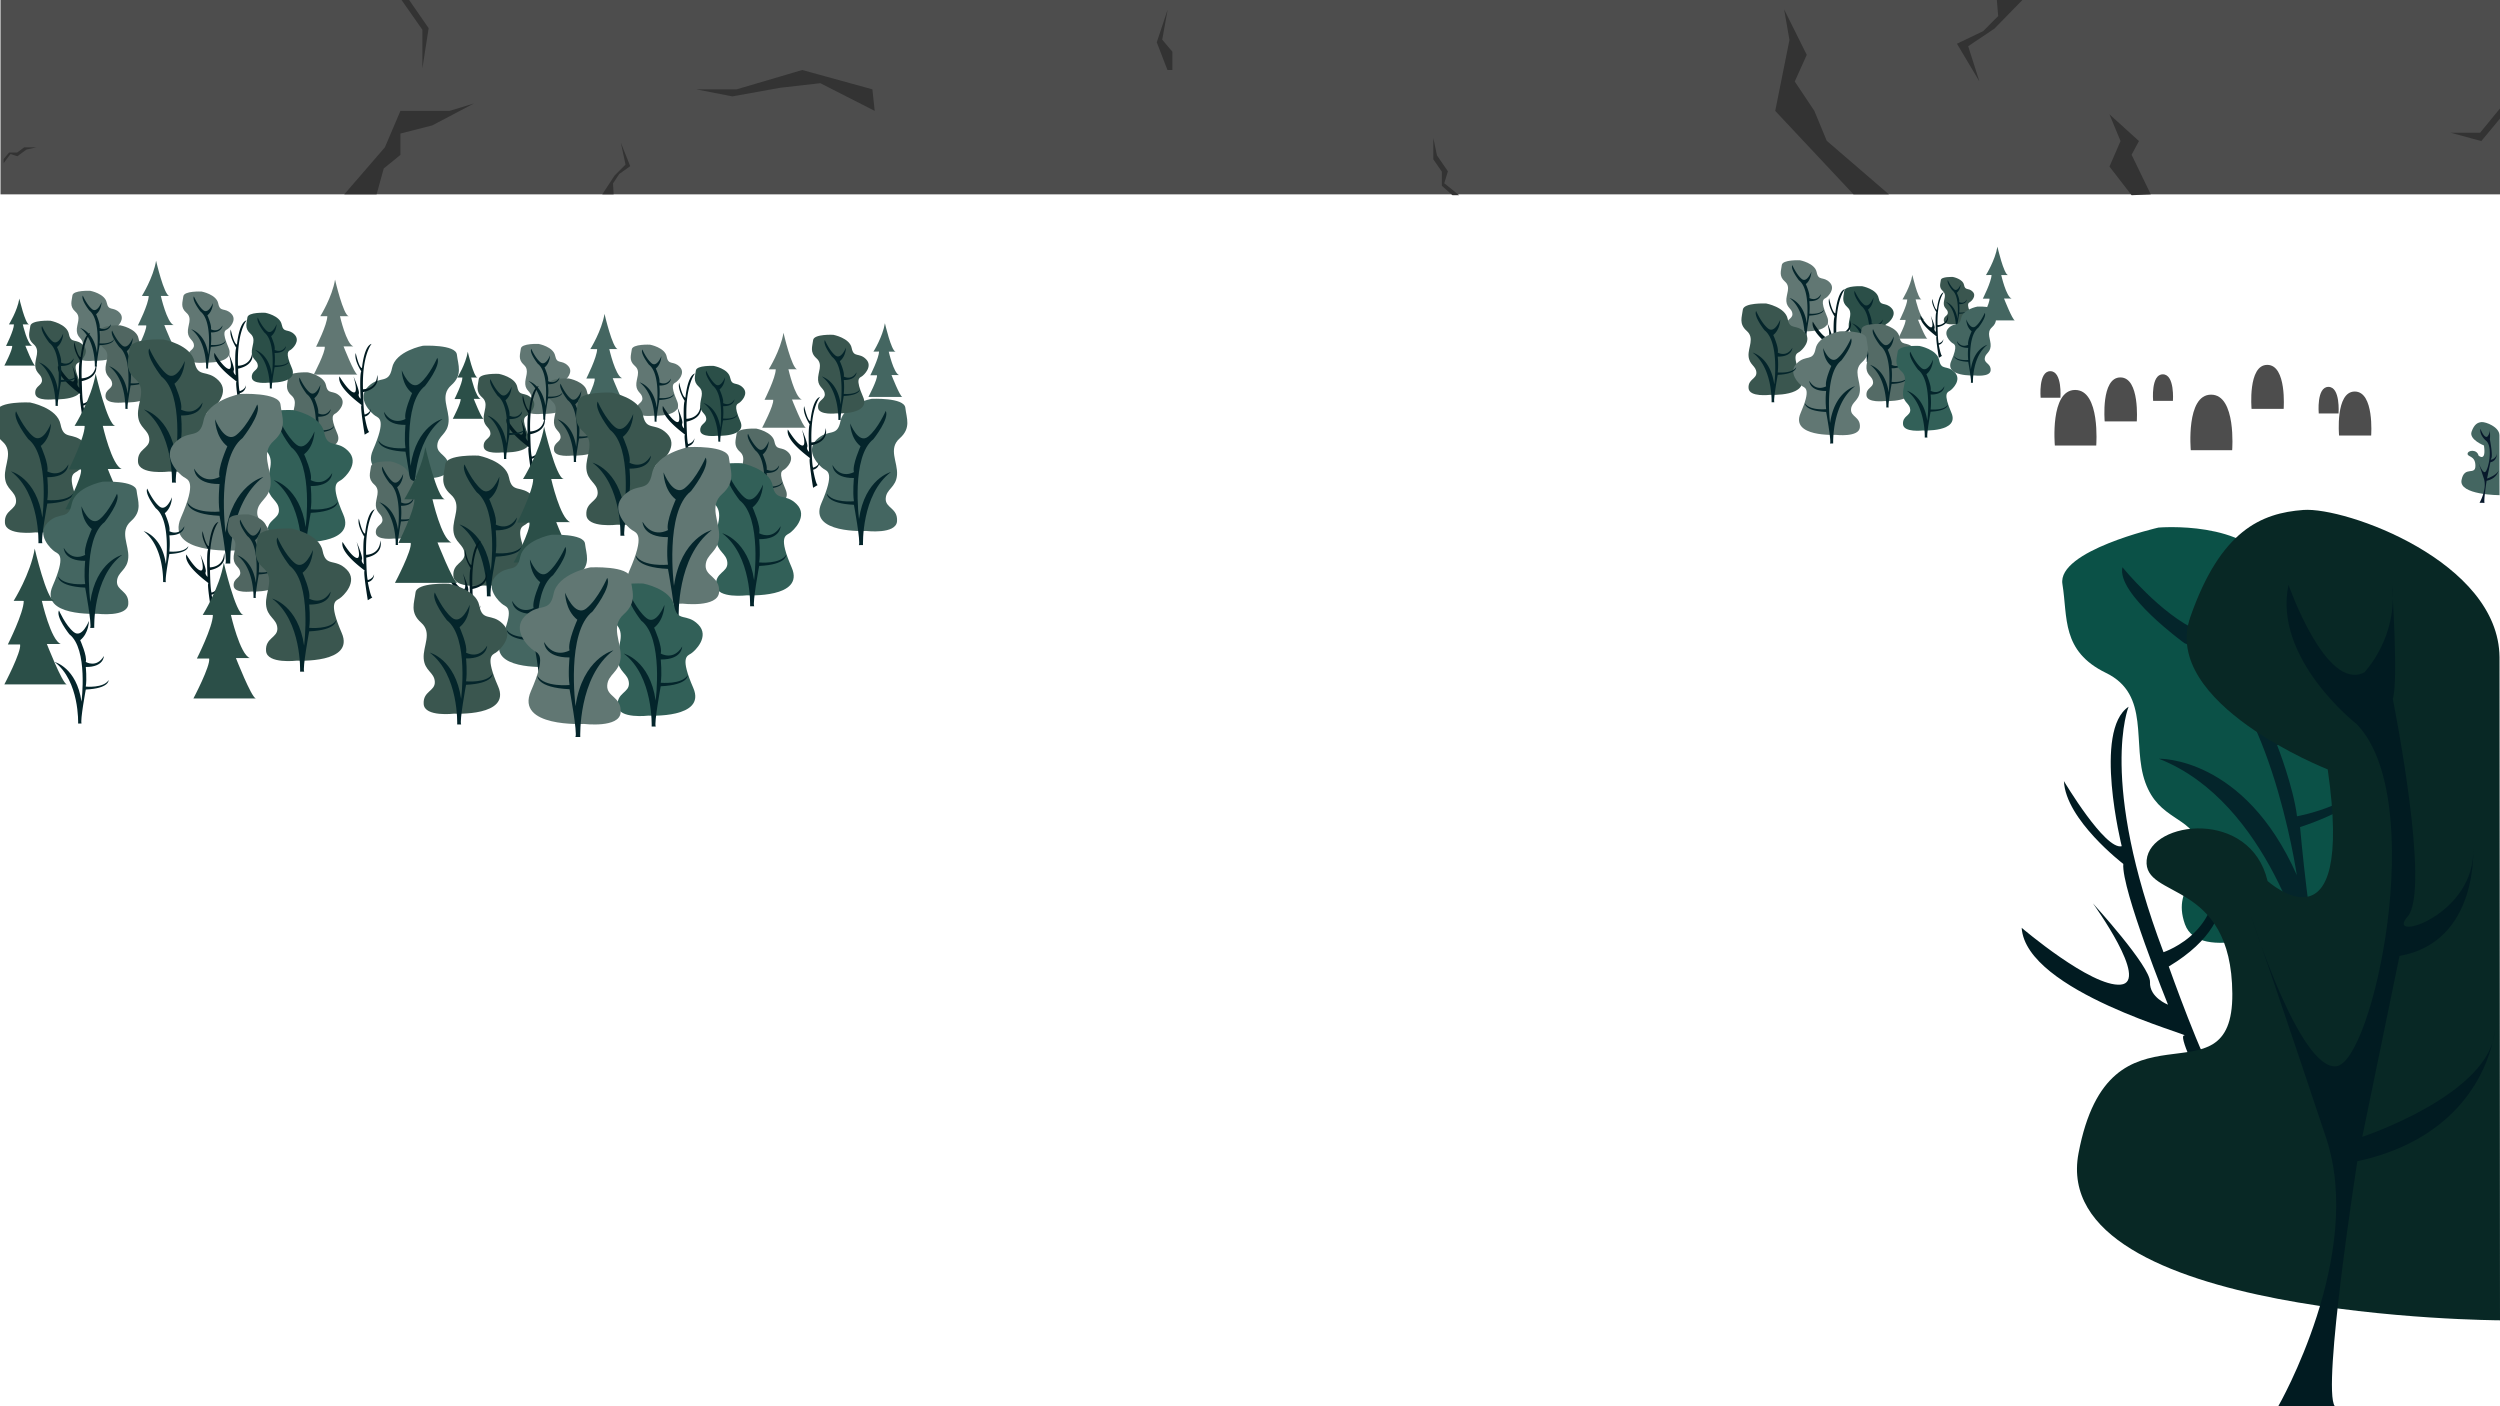 <svg xmlns="http://www.w3.org/2000/svg" width="1600" height="900" viewBox="0 0 1600 900"><defs><style>.cls-1{fill:#546b66;}.cls-2{fill:#04252b;}.cls-3{fill:#3a564f;}.cls-4{fill:#2b4f48;}.cls-5{fill:#617773;}.cls-6{fill:#4d4d4d;}.cls-7{fill:#0b5147;}.cls-8{fill:#011b21;}.cls-9{fill:#082825;}.cls-10{fill:#446661;}.cls-11{fill:#326058;}.cls-12{fill:#506661;}.cls-13{fill:#07182b;}.cls-14{fill:#333;}</style></defs><g id="_2" data-name="2"><path class="cls-1" d="M199.08,287.67s21.73,1.14,16.72-10.36-2.33-11.9-.86-12.83,7.12-6.39,2.71-10.84-7.76-.66-9-7-11.58-8.32-11.58-8.32-12.22-.61-12.66,3.34-2.27,7.55,2.13,11.45.64,8.87,1,13.62,4,5.19,4.23,8.82-4.57,3.52-4.23,8.5S199.08,287.67,199.08,287.67Z"/><path class="cls-2" d="M200.24,291.78s.71-18.88-10.44-27.3c0,0,9.74,2.41,11.93,17.58,0,0,3-23.34-5.38-29.85,0,0-6.14-7.74-4.6-10.57,0,0,2.86,6.62,6.55,9.6s6.72-4.93,6.72-4.93,0,5.44-3.86,8.52c0,0,3.2,7.09,2.47,9.65,0,0,4.78,2.87,8-2.62,0,0,.09,4.92-8,4.85a43.38,43.38,0,0,1,0,8.69s7.87.78,10.12-2.86c0,0,.33,3.69-10.12,4.18,0,0-2.57,13.91-1.85,15.06"/><path class="cls-3" d="M1251.11,207.51s13.31.7,10.24-6.35-1.42-7.3-.52-7.86,4.36-3.92,1.66-6.65-4.76-.4-5.52-4.3-7.09-5.09-7.09-5.09-7.49-.37-7.76,2-1.39,4.63,1.3,7,.39,5.43.6,8.34,2.47,3.18,2.6,5.41-2.81,2.15-2.6,5.21S1251.11,207.51,1251.11,207.51Z"/><path class="cls-2" d="M1251.82,210s.44-11.56-6.4-16.72c0,0,6,1.47,7.31,10.77,0,0,1.85-14.3-3.29-18.29,0,0-3.77-4.74-2.82-6.48,0,0,1.75,4.06,4,5.88s4.12-3,4.12-3a7.2,7.2,0,0,1-2.37,5.22s2,4.34,1.52,5.91c0,0,2.93,1.76,4.91-1.61,0,0,0,3-4.91,3a27,27,0,0,1,0,5.33s4.82.47,6.2-1.76c0,0,.2,2.27-6.2,2.57,0,0-1.58,8.52-1.14,9.22"/><path class="cls-4" d="M1193.63,227.91s19.7,1,15.15-9.38-2.1-10.79-.77-11.63,6.45-5.79,2.45-9.83-7-.59-8.16-6.36-10.49-7.53-10.49-7.53-11.07-.56-11.47,3-2,6.84,1.93,10.37.58,8,.89,12.35,3.64,4.71,3.83,8-4.14,3.18-3.83,7.7S1193.63,227.91,1193.63,227.91Z"/><path class="cls-2" d="M1194.69,231.63s.64-17.1-9.46-24.73c0,0,8.82,2.18,10.81,15.93,0,0,2.72-21.15-4.88-27.05,0,0-5.56-7-4.17-9.58,0,0,2.6,6,5.94,8.7s6.09-4.47,6.09-4.47,0,4.93-3.5,7.73c0,0,2.9,6.42,2.24,8.74,0,0,4.33,2.6,7.26-2.37,0,0,.08,4.45-7.26,4.39a40.12,40.12,0,0,1,0,7.87s7.13.71,9.17-2.59c0,0,.3,3.35-9.17,3.79,0,0-2.33,12.61-1.68,13.64"/><path class="cls-1" d="M1206.08,256.67s21.73,1.14,16.72-10.36-2.33-11.9-.86-12.83,7.12-6.39,2.71-10.84-7.76-.66-9-7-11.58-8.32-11.58-8.32-12.22-.61-12.66,3.34-2.27,7.55,2.13,11.45.64,8.87,1,13.62,4,5.19,4.23,8.82-4.57,3.52-4.23,8.5S1206.08,256.67,1206.08,256.67Z"/><path class="cls-2" d="M1207.24,260.78s.71-18.88-10.44-27.3c0,0,9.74,2.41,11.93,17.58,0,0,3-23.34-5.38-29.85,0,0-6.14-7.74-4.6-10.57,0,0,2.86,6.62,6.55,9.6s6.72-4.93,6.72-4.93,0,5.44-3.86,8.52c0,0,3.2,7.09,2.47,9.65,0,0,4.78,2.87,8-2.62,0,0,.09,4.92-8,4.85a43.38,43.38,0,0,1,0,8.69s7.87.78,10.12-2.86c0,0,.33,3.69-10.12,4.18,0,0-2.57,13.91-1.85,15.06"/><path class="cls-5" d="M130.87,232.07s20,1.06,15.4-9.54-2.14-11-.79-11.82,6.56-5.89,2.5-10-7.16-.6-8.3-6.47S129,186.59,129,186.59s-11.26-.56-11.67,3.08-2.09,7,2,10.54.59,8.17.91,12.55,3.7,4.79,3.89,8.13-4.21,3.24-3.89,7.83S130.87,232.07,130.87,232.07Z"/><path class="cls-2" d="M131.94,235.86s.65-17.39-9.62-25.15c0,0,9,2.22,11,16.2,0,0,2.77-21.51-5-27.51,0,0-5.65-7.13-4.24-9.73,0,0,2.64,6.1,6,8.84s6.19-4.54,6.19-4.54,0,5-3.55,7.85c0,0,2.94,6.53,2.27,8.89,0,0,4.41,2.64,7.38-2.41,0,0,.08,4.53-7.38,4.46a40.69,40.69,0,0,1,0,8s7.25.72,9.32-2.64c0,0,.31,3.41-9.32,3.86,0,0-2.37,12.81-1.71,13.87"/><path class="cls-6" d="M1484,264.6s-1.56-17,6.2-17,6.47,17,6.47,17"/><path class="cls-6" d="M1378,256.57s-1.56-17,6.2-17,6.47,17,6.47,17"/><path class="cls-6" d="M1306,254.56s-1.56-17,6.2-17,6.47,17,6.47,17"/><path class="cls-6" d="M1402.1,288.13s-3.26-35.57,13-35.55,13.49,35.55,13.49,35.55"/><path class="cls-6" d="M1315.1,285.12s-3.26-35.57,13-35.55,13.49,35.55,13.49,35.55"/><path class="cls-6" d="M1441,261.68s-2.53-28.18,10.06-28.16,10.48,28.16,10.48,28.16"/><path class="cls-6" d="M1497,278.73s-2.53-28.17,10.06-28.15,10.48,28.15,10.48,28.15"/><path class="cls-6" d="M1347,269.7s-2.53-28.17,10.06-28.15,10.48,28.15,10.48,28.15"/><path class="cls-5" d="M205,202.35s7.59-12.09,9.43-23.39c0,0,5.29,22.95,8.79,23.39h-5.63s4,17.69,8.51,19.33h-6.22s6.83,17.46,8.88,18.07H200.78s7.67-14.58,7.05-17.86H202.3s7.17-14.17,7.17-19.51Z"/><path class="cls-7" d="M1464.27,593.45s115.58-26.06,72.45-78.94-29.64-59-23.29-66,28-44-1.68-60.84-41.66,8-57.49-23.5-72.85-26.52-72.85-26.52-64.93,14.82-61.46,36.17-.84,42.88,27.9,56.85,16.35,45.55,25.11,70,28.69,21.29,35.09,40-18.81,25.17-9.71,50.8S1464.27,593.45,1464.27,593.45Z"/><path class="cls-2" d="M1476.38,613.25s-23.94-100-94.72-127.66c0,0,54.59-1.75,88.31,74.54,0,0-18.46-126.79-72-148.55,0,0-43.53-31.49-39.61-48.57,0,0,24.72,30.46,48.39,40.63s28-35.74,28-35.74,8.14,28.47-7.73,50.35c0,0,27.14,32.41,27.08,46.94,0,0,29.27,8,38.16-25.56,0,0,7.64,25.67-34.9,37.23,0,0,10.41,26.65,12.73,45.55,0,0,42.38-7.52,48.84-29.92,0,0,7.16,18.87-46.9,36.86,0,0,6.9,76.7,12.33,81.64"/><path class="cls-8" d="M1440.37,755.07s-49.81-92.75-42.5-92.35-101.38-28-104-68.93c0,0,44.51,38,63.32,36.37s-17.72-52-17.72-52,37,40.5,36.53,50.37S1387.52,643,1387.52,643s-29.94-74.12-28.61-90.1c0,0-36.91-28.21-38-53,0,0,26.36,44.37,37,41.68,0,0-18.48-74.12,4.39-89.27,0,0-19.41,46.65,22.34,157.1,0,0,44.56-14.68,30.31-62.17,0,0,29.22,37.51-26.94,71.32,0,0,22.77,64,30.06,71.17,0,0,15.9-10.41,13.87-26.15,0,0,8.12,19.78-11.62,32.76,0,0,25.44,45.59,31.75,44.59"/><path class="cls-9" d="M1600,845s-289.68-1.16-269.75-106.9,98.94-28.34,98.44-102.15-57.17-60.05-54.83-85.49,66.46-33,77.39,13.4c0,0,56,50.44,38.49-71.45,0,0-107.3-42.12-87.92-97.56s45.37-66.48,72.37-68.48,125,33,125.5,94.27"/><path class="cls-10" d="M1599.71,316.92s-26.13-.11-24.33-9.65,8.92-2.55,8.88-9.21-5.16-5.42-5-7.71,6-3,7,1.2c0,0,5.06,4.55,3.47-6.44,0,0-9.67-3.8-7.93-8.8s4.1-6,6.53-6.18,11.28,3,11.32,8.5"/><path class="cls-11" d="M191.07,347s37.22,2,28.63-17.73-4-20.4-1.46-22,12.2-10.95,4.64-18.58-13.3-1.12-15.42-12-19.83-14.24-19.83-14.24-20.93-1.05-21.68,5.72-3.89,12.92,3.64,19.6,1.09,15.19,1.68,23.33,6.89,8.89,7.24,15.11-7.83,6-7.24,14.56S191.07,347,191.07,347Z"/><path class="cls-5" d="M59.63,230.87s19.7,1,15.15-9.39-2.1-10.79-.77-11.62,6.45-5.8,2.45-9.83-7-.59-8.16-6.36-10.49-7.54-10.49-7.54-11.07-.55-11.47,3-2.05,6.83,1.93,10.37.58,8,.89,12.34,3.64,4.71,3.83,8-4.14,3.19-3.83,7.7S59.63,230.87,59.63,230.87Z"/><path class="cls-12" d="M79.08,257.57s21.73,1.14,16.72-10.35-2.33-11.91-.86-12.84,7.12-6.39,2.71-10.84-7.76-.65-9-7-11.58-8.31-11.58-8.31-12.22-.61-12.66,3.34-2.27,7.54,2.13,11.44.64,8.87,1,13.62,4,5.19,4.23,8.82-4.57,3.52-4.23,8.51S79.08,257.57,79.08,257.57Z"/><path class="cls-8" d="M1458.08,900s55.63-96.56,30.63-171.8-47.87-141.53-47.87-141.53,30.79,98.14,54.33,95.75,59.67-170.82,13.1-219c0,0-53.68-41.81-43.62-89.15,0,0,24.08,69,48.57,56,0,0,21.8-22.69,17.64-56,0,0,4.21,62,.53,73,0,0,24.57,122.26,9.45,139.39s44.18-.63,42-44.43c0,0,3.85,60.55-47.15,69.58l-23.83,115.77s82.83-27.49,84.83-68.62c0,0-5,66.22-88,84.27,0,0-22.81,146-14.4,156.76"/><path class="cls-8" d="M153.39,263.14s-3.21-19.37-1.95-18.86-16.2-11.06-14.2-18.45c0,0,5.57,9.4,9,10.25s0-10.25,0-10.25,4.1,9.39,3.42,11.1,1.16,3.25,1.16,3.25-.82-14.89.37-17.62c0,0-4.81-7.21-3.51-11.65,0,0,2,9.42,4,9.59,0,0,1.2-14.18,6.14-15.47,0,0-6.23,7.05-5.5,29.05,0,0,8.74.11,9.08-9.13,0,0,2.9,8.38-9,11,0,0,.17,12.66,1,14.37,0,0,3.43-.87,4-3.77a5,5,0,0,1-4,5.07s1.74,9.58,2.92,9.79"/><path class="cls-13" d="M1586.91,321.78s5-8.71,2.76-15.49-4.32-12.77-4.32-12.77,2.78,8.85,4.9,8.64,5.39-15.41,1.19-19.76c0,0-4.85-3.77-3.94-8,0,0,2.17,6.22,4.38,5.05a6.59,6.59,0,0,0,1.59-5.05s.38,5.59,0,6.59c0,0,2.22,11,.85,12.57s4-.06,3.79-4c0,0,.35,5.46-4.25,6.28l-2.15,10.44s7.47-2.48,7.65-6.19c0,0-.45,6-7.94,7.6,0,0-2,13.17-1.29,14.14"/><path class="cls-2" d="M193.06,354s1.22-32.33-17.88-46.74c0,0,16.68,4.12,20.44,30.1,0,0,5.14-40-9.22-51.13,0,0-10.52-13.25-7.89-18.09,0,0,4.91,11.33,11.22,16.43s11.52-8.44,11.52-8.44.05,9.32-6.61,14.6c0,0,5.48,12.13,4.23,16.53,0,0,8.19,4.91,13.72-4.49,0,0,.15,8.42-13.72,8.3,0,0,.9,9,0,14.88,0,0,13.47,1.34,17.33-4.9,0,0,.57,6.33-17.33,7.17,0,0-4.41,23.82-3.18,25.78"/><path class="cls-2" d="M60.69,234.59s.64-17.11-9.46-24.73c0,0,8.82,2.18,10.81,15.92,0,0,2.72-21.15-4.88-27.05,0,0-5.56-7-4.17-9.57,0,0,2.6,6,5.94,8.69S65,193.39,65,193.39s0,4.93-3.5,7.72c0,0,2.9,6.42,2.24,8.75,0,0,4.33,2.59,7.26-2.38,0,0,.08,4.46-7.26,4.39a40.21,40.21,0,0,1,0,7.88s7.13.7,9.17-2.6c0,0,.3,3.35-9.17,3.8,0,0-2.33,12.6-1.68,13.64"/><path class="cls-2" d="M80.24,261.68S81,242.8,69.8,234.38c0,0,9.74,2.41,11.93,17.58,0,0,3-23.34-5.38-29.85,0,0-6.14-7.74-4.6-10.56,0,0,2.86,6.61,6.55,9.59S85,216.21,85,216.21s0,5.44-3.86,8.52c0,0,3.2,7.09,2.47,9.65,0,0,4.78,2.87,8-2.62,0,0,.09,4.92-8,4.85a43.38,43.38,0,0,1,0,8.69s7.87.78,10.12-2.86c0,0,.33,3.69-10.12,4.18,0,0-2.57,13.91-1.85,15.06"/><path class="cls-10" d="M90.8,189.41s7.32-11.66,9.09-22.55c0,0,5.1,22.13,8.48,22.55h-5.43s3.86,17.06,8.21,18.64h-6s6.59,16.83,8.56,17.43H86.78s7.39-14.06,6.8-17.23H88.25s6.91-13.67,6.91-18.81Z"/><path class="cls-3" d="M108.07,301.81s37.22,2,28.63-17.73-4-20.4-1.46-22,12.2-11,4.64-18.58-13.3-1.12-15.42-12-19.83-14.24-19.83-14.24S83.7,216.22,83,223s-3.89,12.92,3.64,19.6,1.09,15.19,1.68,23.33,6.89,8.9,7.24,15.12-7.83,6-7.24,14.56S108.07,301.81,108.07,301.81Z"/><path class="cls-10" d="M267.3,305.81s-37.22,2-28.63-17.73,4-20.4,1.46-22-12.2-11-4.64-18.58,13.3-1.12,15.43-12,19.82-14.24,19.82-14.24,20.93-1,21.68,5.72,3.89,12.92-3.64,19.6-1.09,15.19-1.68,23.33-6.89,8.9-7.24,15.12,7.83,6,7.24,14.56S267.3,305.81,267.3,305.81Z"/><path class="cls-1" d="M486.08,323.67s21.73,1.14,16.72-10.36-2.33-11.9-.86-12.83,7.12-6.39,2.71-10.84-7.76-.66-9-7-11.58-8.32-11.58-8.32-12.22-.61-12.66,3.34-2.27,7.55,2.13,11.45.64,8.87,1,13.62,4,5.19,4.23,8.82-4.57,3.52-4.23,8.5S486.08,323.67,486.08,323.67Z"/><path class="cls-2" d="M487.24,327.78s.71-18.88-10.44-27.3c0,0,9.74,2.41,11.93,17.58,0,0,3-23.34-5.38-29.85,0,0-6.14-7.74-4.6-10.57,0,0,2.86,6.62,6.55,9.6s6.72-4.93,6.72-4.93,0,5.44-3.86,8.52c0,0,3.2,7.09,2.47,9.65,0,0,4.78,2.87,8-2.62,0,0,.09,4.92-8,4.85a43.38,43.38,0,0,1,0,8.69s7.87.78,10.12-2.86c0,0,.33,3.69-10.12,4.18,0,0-2.57,13.91-1.85,15.06"/><path class="cls-4" d="M171.63,244.91s19.7,1,15.15-9.38-2.1-10.79-.77-11.63,6.45-5.79,2.45-9.83-7-.59-8.16-6.36-10.49-7.53-10.49-7.53-11.07-.56-11.47,3-2.05,6.84,1.93,10.37.58,8,.89,12.35,3.64,4.71,3.83,8-4.14,3.18-3.83,7.7S171.63,244.91,171.63,244.91Z"/><path class="cls-8" d="M233.39,278.19s-3.21-19.37-1.95-18.86-16.2-11.07-14.2-18.45c0,0,5.57,9.4,9,10.24s0-10.24,0-10.24,4.1,9.38,3.42,11.09,1.16,3.25,1.16,3.25-.82-14.88.37-17.62c0,0-4.81-7.2-3.51-11.64,0,0,2,9.42,4,9.59,0,0,1.2-14.19,6.14-15.48,0,0-6.23,7.05-5.5,29.06,0,0,8.74.11,9.08-9.13,0,0,2.9,8.38-9,10.95,0,0,.17,12.66,1,14.37,0,0,3.43-.88,4-3.78a5.05,5.05,0,0,1-4,5.08s1.74,9.58,2.92,9.78"/><path class="cls-2" d="M110.06,308.85s1.22-32.33-17.88-46.75c0,0,16.68,4.12,20.44,30.11,0,0,5.14-40-9.22-51.14,0,0-10.52-13.25-7.89-18.09,0,0,4.91,11.34,11.22,16.44S118.25,231,118.25,231s0,9.31-6.61,14.59c0,0,5.48,12.13,4.23,16.53,0,0,8.19,4.91,13.72-4.49,0,0,.15,8.43-13.72,8.3,0,0,.9,9,0,14.88,0,0,13.47,1.34,17.33-4.9,0,0,.57,6.33-17.33,7.17,0,0-4.41,23.83-3.18,25.79"/><path class="cls-2" d="M265.32,314.85s-1.22-32.33,17.88-46.75c0,0-16.68,4.12-20.44,30.11,0,0-5.15-40,9.22-51.14,0,0,10.52-13.25,7.89-18.09,0,0-4.91,11.34-11.22,16.44S257.13,237,257.13,237s-.05,9.31,6.61,14.59c0,0-5.48,12.13-4.23,16.53,0,0-8.19,4.91-13.72-4.49,0,0-.15,8.43,13.72,8.3,0,0-.9,9,0,14.88,0,0-13.47,1.34-17.33-4.9,0,0-.57,6.33,17.33,7.17,0,0,4.41,23.83,3.18,25.79"/><path class="cls-2" d="M172.69,248.63s.64-17.1-9.46-24.73c0,0,8.82,2.18,10.81,15.93,0,0,2.72-21.15-4.88-27.05,0,0-5.56-7-4.17-9.58,0,0,2.6,6,5.94,8.7s6.09-4.47,6.09-4.47,0,4.93-3.5,7.73c0,0,2.9,6.42,2.24,8.74,0,0,4.33,2.6,7.26-2.37,0,0,.08,4.45-7.26,4.39a40.12,40.12,0,0,1,0,7.87s7.13.71,9.17-2.59c0,0,.3,3.35-9.17,3.79,0,0-2.33,12.61-1.68,13.64"/><path class="cls-3" d="M34.37,255.56s22.14,1.17,17-10.55-2.37-12.13-.87-13.07,7.25-6.51,2.76-11.05-7.91-.66-9.18-7.15-11.79-8.47-11.79-8.47-12.44-.62-12.89,3.4-2.32,7.69,2.16,11.66.65,9,1,13.88,4.1,5.29,4.31,9-4.66,3.58-4.31,8.66S34.37,255.56,34.37,255.56Z"/><path class="cls-8" d="M53.39,271.16s-3.21-19.37-2-18.85-16.2-11.07-14.2-18.45c0,0,5.57,9.39,9,10.24s0-10.24,0-10.24,4.1,9.38,3.42,11.09,1.16,3.25,1.16,3.25-.82-14.88.37-17.62c0,0-4.81-7.21-3.51-11.64,0,0,2,9.42,4,9.59,0,0,1.2-14.19,6.14-15.48,0,0-6.23,7-5.5,29.06,0,0,8.74.1,9.08-9.14,0,0,2.9,8.39-9,10.95,0,0,.17,12.66,1,14.37,0,0,3.43-.87,4-3.77a5,5,0,0,1-4,5.07s1.74,9.58,2.92,9.79"/><path class="cls-2" d="M35.55,259.75s.73-19.23-10.63-27.81c0,0,9.92,2.45,12.15,17.91,0,0,3.06-23.78-5.48-30.41,0,0-6.26-7.89-4.69-10.77,0,0,2.92,6.75,6.67,9.78s6.85-5,6.85-5,0,5.54-3.93,8.68c0,0,3.26,7.22,2.52,9.83,0,0,4.87,2.92,8.16-2.67,0,0,.08,5-8.16,4.94a45,45,0,0,1,0,8.85s8,.8,10.3-2.91c0,0,.34,3.76-10.3,4.26,0,0-2.62,14.17-1.89,15.34"/><path class="cls-3" d="M22.64,340.74s36.61,1.93,28.16-17.44-3.92-20.06-1.44-21.62,12-10.77,4.57-18.27-13.09-1.1-15.18-11.82-19.5-14-19.5-14-20.58-1-21.32,5.62-3.83,12.71,3.58,19.28,1.07,14.94,1.65,22.95,6.78,8.75,7.12,14.87-7.7,5.92-7.12,14.32S22.64,340.74,22.64,340.74Z"/><path class="cls-2" d="M24.6,347.66s1.19-31.8-17.59-46c0,0,16.41,4.06,20.1,29.61,0,0,5.06-39.32-9.07-50.29,0,0-10.34-13-7.76-17.8,0,0,4.84,11.15,11,16.17s11.33-8.3,11.33-8.3.05,9.16-6.5,14.35c0,0,5.39,11.94,4.16,16.26,0,0,8.05,4.83,13.5-4.42,0,0,.14,8.29-13.5,8.17,0,0,.88,8.82,0,14.64,0,0,13.25,1.31,17-4.82,0,0,.56,6.22-17,7.05,0,0-4.34,23.43-3.13,25.36"/><path class="cls-5" d="M149.73,352.32s-44.13,2.33-33.94-21,4.72-24.18,1.73-26.06-14.46-13-5.5-22,15.77-1.33,18.29-14.25,23.5-16.89,23.5-16.89,24.81-1.24,25.71,6.78,4.61,15.32-4.31,23.24-1.3,18-2,27.67-8.17,10.54-8.59,17.91,9.29,7.15,8.59,17.27S149.73,352.32,149.73,352.32Z"/><path class="cls-2" d="M147.37,360.66s-1.44-38.33,21.21-55.43c0,0-19.79,4.89-24.24,35.7,0,0-6.1-47.41,10.93-60.63,0,0,12.48-15.71,9.35-21.45,0,0-5.82,13.44-13.3,19.49s-13.65-10-13.65-10-.06,11.05,7.83,17.31c0,0-6.49,14.38-5,19.59,0,0-9.71,5.83-16.27-5.32,0,0-.17,10,16.27,9.85,0,0-1.07,10.62,0,17.64,0,0-16,1.58-20.55-5.81,0,0-.67,7.5,20.55,8.5,0,0,5.22,28.25,3.77,30.57"/><path class="cls-4" d="M47.74,272.54s10.85-17.29,13.48-33.44c0,0,7.57,32.81,12.56,33.44h-8s5.72,25.29,12.16,27.64H69s9.77,24.95,12.7,25.84H41.78s11-20.85,10.08-25.55H44S54.2,280.21,54.2,272.58Z"/><path class="cls-4" d="M5.72,207.61s5.36-8.53,6.66-16.51c0,0,3.74,16.2,6.21,16.51h-4s2.82,12.49,6,13.65H16.23S21.05,233.59,22.5,234H2.78s5.41-10.29,5-12.61H3.86s5.06-10,5.06-13.78Z"/><path class="cls-5" d="M417.87,266.07s20,1.06,15.4-9.54-2.14-11-.79-11.82,6.56-5.89,2.5-10-7.16-.6-8.3-6.47S416,220.59,416,220.59s-11.26-.56-11.67,3.08-2.09,7,2,10.54.59,8.17.91,12.55,3.7,4.79,3.89,8.13-4.21,3.24-3.89,7.83S417.87,266.07,417.87,266.07Z"/><path class="cls-2" d="M418.94,269.86s.65-17.39-9.62-25.15c0,0,9,2.22,11,16.2,0,0,2.77-21.51-5-27.51,0,0-5.65-7.13-4.24-9.73,0,0,2.64,6.1,6,8.84s6.19-4.54,6.19-4.54,0,5-3.55,7.85c0,0,2.94,6.53,2.27,8.89,0,0,4.41,2.64,7.38-2.41,0,0,.08,4.53-7.38,4.46a40.69,40.69,0,0,1,0,8s7.25.72,9.32-2.64c0,0,.31,3.41-9.32,3.86,0,0-2.37,12.81-1.71,13.87"/><path class="cls-5" d="M492,236.35s7.59-12.09,9.43-23.39c0,0,5.29,22.95,8.79,23.39h-5.63s4,17.69,8.51,19.33h-6.22s6.83,17.46,8.88,18.07H487.78s7.67-14.58,7.05-17.86H489.3s7.17-14.17,7.17-19.51Z"/><path class="cls-11" d="M478.07,381s37.22,2,28.63-17.73-4-20.4-1.46-22,12.2-10.95,4.64-18.58-13.3-1.12-15.42-12-19.83-14.24-19.83-14.24-20.93-1.05-21.68,5.72-3.89,12.92,3.64,19.6,1.09,15.19,1.68,23.33,6.89,8.89,7.24,15.11-7.83,6-7.24,14.56S478.07,381,478.07,381Z"/><path class="cls-5" d="M346.63,264.87s19.7,1,15.15-9.39-2.1-10.79-.77-11.62,6.45-5.8,2.45-9.83-7-.59-8.16-6.36-10.49-7.54-10.49-7.54-11.07-.55-11.47,3-2,6.83,1.93,10.37.58,8,.89,12.34,3.64,4.71,3.83,8-4.14,3.19-3.83,7.7S346.63,264.87,346.63,264.87Z"/><path class="cls-12" d="M366.08,291.57s21.73,1.14,16.72-10.35-2.33-11.91-.86-12.84,7.12-6.39,2.71-10.84-7.76-.65-9-7-11.58-8.31-11.58-8.31-12.22-.61-12.66,3.34-2.27,7.54,2.13,11.44.64,8.87,1,13.62,4,5.19,4.23,8.82-4.57,3.52-4.23,8.51S366.08,291.57,366.08,291.57Z"/><path class="cls-8" d="M440.39,297.14s-3.21-19.37-1.95-18.86-16.2-11.06-14.2-18.45c0,0,5.57,9.4,9,10.25s0-10.25,0-10.25,4.1,9.39,3.42,11.1,1.16,3.25,1.16,3.25-.82-14.89.37-17.62c0,0-4.81-7.21-3.51-11.65,0,0,2,9.42,4,9.59,0,0,1.2-14.18,6.14-15.47,0,0-6.23,7.05-5.5,29,0,0,8.74.11,9.08-9.13,0,0,2.9,8.38-9,10.95,0,0,.17,12.66,1,14.37,0,0,3.43-.87,4-3.77a5,5,0,0,1-4,5.07s1.74,9.58,2.92,9.79"/><path class="cls-2" d="M480.06,388s1.22-32.33-17.88-46.74c0,0,16.68,4.12,20.44,30.1,0,0,5.14-40-9.22-51.13,0,0-10.52-13.25-7.89-18.09,0,0,4.91,11.33,11.22,16.43s11.52-8.44,11.52-8.44.05,9.32-6.61,14.6c0,0,5.48,12.13,4.23,16.53,0,0,8.19,4.91,13.72-4.49,0,0,.15,8.42-13.72,8.3,0,0,.9,9,0,14.88,0,0,13.47,1.34,17.33-4.9,0,0,.57,6.33-17.33,7.17,0,0-4.41,23.82-3.18,25.78"/><path class="cls-2" d="M347.69,268.59s.64-17.11-9.46-24.73c0,0,8.82,2.18,10.81,15.92,0,0,2.72-21.15-4.88-27,0,0-5.56-7-4.17-9.57,0,0,2.6,6,5.94,8.69s6.09-4.46,6.09-4.46,0,4.93-3.5,7.72c0,0,2.9,6.42,2.24,8.75,0,0,4.33,2.59,7.26-2.38,0,0,.08,4.46-7.26,4.39a40.21,40.21,0,0,1,0,7.88s7.13.7,9.17-2.6c0,0,.3,3.35-9.17,3.8,0,0-2.33,12.6-1.68,13.64"/><path class="cls-2" d="M367.24,295.68s.71-18.88-10.44-27.3c0,0,9.74,2.41,11.93,17.58,0,0,3-23.34-5.38-29.85,0,0-6.14-7.74-4.6-10.56,0,0,2.86,6.61,6.55,9.59s6.72-4.93,6.72-4.93,0,5.44-3.86,8.52c0,0,3.2,7.09,2.47,9.65,0,0,4.78,2.87,8-2.62,0,0,.09,4.92-8,4.85a43.38,43.38,0,0,1,0,8.69s7.87.78,10.12-2.86c0,0,.33,3.69-10.12,4.18,0,0-2.57,13.91-1.85,15.06"/><path class="cls-10" d="M377.8,223.41s7.32-11.66,9.09-22.55c0,0,5.1,22.13,8.48,22.55h-5.43s3.86,17.06,8.21,18.64h-6s6.59,16.83,8.56,17.43H373.78s7.39-14.06,6.8-17.23h-5.33s6.91-13.67,6.91-18.81Z"/><path class="cls-10" d="M559,225.05s5.91-9.4,7.34-18.19c0,0,4.11,17.84,6.83,18.19h-4.37s3.11,13.75,6.61,15h-4.84s5.32,13.57,6.91,14H555.78s6-11.34,5.48-13.89H557s5.57-11,5.57-15.17Z"/><path class="cls-3" d="M395.07,335.81s37.22,2,28.63-17.73-4-20.4-1.46-22,12.2-11,4.64-18.58-13.3-1.12-15.42-12-19.83-14.24-19.83-14.24-20.93-1-21.68,5.72-3.89,12.92,3.64,19.6,1.09,15.19,1.68,23.33,6.89,8.9,7.24,15.12-7.83,6-7.24,14.56S395.07,335.81,395.07,335.81Z"/><path class="cls-10" d="M554.3,339.81s-37.22,2-28.63-17.73,4-20.4,1.46-22-12.2-11-4.64-18.58,13.3-1.12,15.43-12,19.82-14.24,19.82-14.24,20.93-1,21.68,5.72,3.89,12.92-3.64,19.6-1.09,15.19-1.68,23.33-6.89,8.9-7.24,15.12,7.83,6,7.24,14.56S554.3,339.81,554.3,339.81Z"/><path class="cls-4" d="M458.63,278.91s19.7,1,15.15-9.38-2.1-10.79-.77-11.63,6.45-5.79,2.45-9.83-7-.59-8.16-6.36-10.49-7.53-10.49-7.53-11.07-.56-11.47,3-2,6.84,1.93,10.37.58,8,.89,12.35,3.64,4.71,3.83,8-4.14,3.18-3.83,7.7S458.63,278.91,458.63,278.91Z"/><path class="cls-8" d="M520.39,312.19s-3.21-19.37-1.95-18.86-16.2-11.07-14.2-18.45c0,0,5.57,9.4,9,10.24s0-10.24,0-10.24,4.1,9.38,3.42,11.09,1.16,3.25,1.16,3.25-.82-14.88.37-17.62c0,0-4.81-7.2-3.51-11.64,0,0,2,9.42,4,9.59,0,0,1.2-14.19,6.14-15.48,0,0-6.23,7.05-5.5,29.06,0,0,8.74.11,9.08-9.13,0,0,2.9,8.38-9,10.95,0,0,.17,12.66,1,14.37,0,0,3.43-.88,4-3.78a5.05,5.05,0,0,1-4,5.08s1.74,9.58,2.92,9.78"/><path class="cls-2" d="M397.06,342.85s1.22-32.33-17.88-46.75c0,0,16.68,4.12,20.44,30.11,0,0,5.14-40-9.22-51.14,0,0-10.52-13.25-7.89-18.09,0,0,4.91,11.34,11.22,16.44S405.25,265,405.25,265s.05,9.31-6.61,14.59c0,0,5.48,12.13,4.23,16.53,0,0,8.19,4.91,13.72-4.49,0,0,.15,8.43-13.72,8.3,0,0,.9,9,0,14.88,0,0,13.47,1.34,17.33-4.9,0,0,.57,6.33-17.33,7.17,0,0-4.41,23.83-3.18,25.79"/><path class="cls-2" d="M552.32,348.85s-1.22-32.33,17.88-46.75c0,0-16.68,4.12-20.44,30.11,0,0-5.15-40,9.22-51.14,0,0,10.52-13.25,7.89-18.09,0,0-4.91,11.34-11.22,16.44S544.13,271,544.13,271s0,9.31,6.61,14.59c0,0-5.48,12.13-4.23,16.53,0,0-8.19,4.91-13.72-4.49,0,0-.15,8.43,13.72,8.3,0,0-.9,9,0,14.88,0,0-13.47,1.34-17.33-4.9,0,0-.57,6.33,17.33,7.17,0,0,4.41,23.83,3.18,25.79"/><path class="cls-2" d="M459.69,282.63s.64-17.1-9.46-24.73c0,0,8.82,2.18,10.81,15.93,0,0,2.72-21.15-4.88-27,0,0-5.56-7-4.17-9.58,0,0,2.6,6,5.94,8.7s6.09-4.47,6.09-4.47,0,4.93-3.5,7.73c0,0,2.9,6.42,2.24,8.74,0,0,4.33,2.6,7.26-2.37,0,0,.08,4.45-7.26,4.39a40.12,40.12,0,0,1,0,7.87s7.13.71,9.17-2.59c0,0,.3,3.35-9.17,3.79,0,0-2.33,12.61-1.68,13.64"/><path class="cls-3" d="M321.37,289.56s22.14,1.17,17-10.55-2.37-12.13-.87-13.07,7.25-6.51,2.76-11.05-7.91-.66-9.18-7.15-11.79-8.47-11.79-8.47-12.44-.62-12.89,3.4-2.32,7.69,2.16,11.66.65,9,1,13.88,4.1,5.29,4.31,9-4.66,3.58-4.31,8.66S321.37,289.56,321.37,289.56Z"/><path class="cls-8" d="M340.39,305.16s-3.21-19.37-1.95-18.85-16.2-11.07-14.2-18.45c0,0,5.57,9.39,9,10.24s0-10.24,0-10.24,4.1,9.38,3.42,11.09,1.16,3.25,1.16,3.25-.82-14.88.37-17.62c0,0-4.81-7.21-3.51-11.64,0,0,2,9.42,4,9.59,0,0,1.2-14.19,6.14-15.48,0,0-6.23,7-5.5,29.06,0,0,8.74.1,9.08-9.14,0,0,2.9,8.39-9,10.95,0,0,.17,12.66,1,14.37,0,0,3.43-.87,4-3.77a5,5,0,0,1-4,5.07s1.74,9.58,2.92,9.79"/><path class="cls-2" d="M322.55,293.75s.73-19.23-10.63-27.81c0,0,9.92,2.45,12.15,17.91,0,0,3.06-23.78-5.48-30.41,0,0-6.26-7.89-4.69-10.77,0,0,2.92,6.75,6.67,9.78s6.85-5,6.85-5,0,5.54-3.93,8.68c0,0,3.26,7.22,2.52,9.83,0,0,4.87,2.92,8.16-2.67,0,0,.08,5-8.16,4.94a45,45,0,0,1,0,8.85s8,.8,10.3-2.91c0,0,.34,3.76-10.3,4.26,0,0-2.62,14.17-1.89,15.34"/><path class="cls-3" d="M535.37,264.56s22.14,1.17,17-10.55-2.37-12.13-.87-13.07,7.25-6.51,2.76-11.05-7.91-.66-9.18-7.15-11.79-8.47-11.79-8.47-12.44-.62-12.89,3.4-2.32,7.69,2.16,11.66.65,9,1,13.88,4.1,5.29,4.31,9-4.66,3.58-4.31,8.66S535.37,264.56,535.37,264.56Z"/><path class="cls-2" d="M536.55,268.75s.73-19.23-10.63-27.81c0,0,9.92,2.45,12.15,17.91,0,0,3.06-23.78-5.48-30.41,0,0-6.26-7.89-4.69-10.77,0,0,2.92,6.75,6.67,9.78s6.85-5,6.85-5,0,5.54-3.93,8.68c0,0,3.26,7.22,2.52,9.83,0,0,4.87,2.92,8.16-2.67,0,0,.08,5-8.16,4.94a45,45,0,0,1,0,8.85s8,.8,10.3-2.91c0,0,.34,3.76-10.3,4.26,0,0-2.62,14.17-1.89,15.34"/><path class="cls-3" d="M309.64,374.74s36.61,1.93,28.16-17.44-3.92-20.06-1.44-21.62,12-10.77,4.57-18.27-13.09-1.1-15.18-11.82-19.5-14-19.5-14-20.58-1-21.32,5.62-3.83,12.71,3.58,19.28,1.07,14.94,1.65,22.95,6.78,8.75,7.12,14.87-7.7,5.92-7.12,14.32S309.64,374.74,309.64,374.74Z"/><path class="cls-2" d="M311.6,381.66s1.19-31.8-17.59-46c0,0,16.41,4.06,20.1,29.61,0,0,5.06-39.32-9.07-50.29,0,0-10.34-13-7.76-17.8,0,0,4.84,11.15,11,16.17s11.33-8.3,11.33-8.3.05,9.16-6.5,14.35c0,0,5.39,11.94,4.16,16.26,0,0,8.05,4.83,13.5-4.42,0,0,.14,8.29-13.5,8.17,0,0,.88,8.82,0,14.64,0,0,13.25,1.31,17-4.82,0,0,.56,6.22-17,7.05,0,0-4.34,23.43-3.13,25.36"/><path class="cls-5" d="M436.73,386.32s-44.13,2.33-33.94-21,4.72-24.18,1.73-26.06-14.46-13-5.5-22,15.77-1.33,18.29-14.25,23.5-16.89,23.5-16.89,24.81-1.24,25.71,6.78,4.61,15.32-4.31,23.24-1.3,18-2,27.67-8.17,10.54-8.59,17.91,9.29,7.15,8.59,17.27S436.73,386.32,436.73,386.32Z"/><path class="cls-2" d="M434.37,394.66s-1.44-38.33,21.21-55.43c0,0-19.79,4.89-24.24,35.7,0,0-6.1-47.41,10.93-60.63,0,0,12.48-15.71,9.35-21.45,0,0-5.82,13.44-13.3,19.49s-13.65-10-13.65-10-.06,11.05,7.83,17.31c0,0-6.49,14.38-5,19.59,0,0-9.71,5.83-16.27-5.32,0,0-.17,10,16.27,9.85,0,0-1.07,10.62,0,17.64,0,0-16,1.58-20.55-5.81,0,0-.67,7.5,20.55,8.5,0,0,5.22,28.25,3.77,30.57"/><path class="cls-5" d="M1153.87,212.07s20,1.06,15.4-9.54-2.14-11-.79-11.82,6.56-5.89,2.5-10-7.16-.6-8.3-6.47-10.66-7.66-10.66-7.66-11.26-.56-11.67,3.08-2.09,7,2,10.54.59,8.17.91,12.55,3.7,4.79,3.89,8.13-4.21,3.24-3.89,7.83S1153.87,212.07,1153.87,212.07Z"/><path class="cls-2" d="M1154.94,215.86s.65-17.39-9.62-25.15c0,0,9,2.22,11,16.2,0,0,2.77-21.51-5-27.51,0,0-5.65-7.13-4.24-9.73,0,0,2.64,6.1,6,8.84s6.19-4.54,6.19-4.54,0,5-3.55,7.85c0,0,2.94,6.53,2.27,8.89,0,0,4.41,2.64,7.38-2.41,0,0,.08,4.53-7.38,4.46a40.69,40.69,0,0,1,0,8s7.25.72,9.32-2.64c0,0,.31,3.41-9.32,3.86,0,0-2.37,12.81-1.71,13.87"/><path class="cls-5" d="M1217.57,191.63s5.09-8.1,6.33-15.67c0,0,3.54,15.38,5.88,15.67H1226s2.68,11.86,5.7,13h-4.17s4.58,11.7,6,12.11h-18.72s5.14-9.77,4.73-12h-3.71s4.8-9.5,4.8-13.08Z"/><path class="cls-11" d="M1230.56,275.5s23.82,1.25,18.33-11.35-2.55-13.06-.94-14.07,7.81-7,3-11.89-8.51-.71-9.87-7.69-12.69-9.11-12.69-9.11-13.39-.67-13.87,3.66-2.49,8.26,2.32,12.54.7,9.72,1.08,14.93,4.41,5.7,4.64,9.68-5,3.85-4.64,9.31S1230.56,275.5,1230.56,275.5Z"/><path class="cls-8" d="M1176.39,243.14s-3.21-19.37-2-18.86-16.2-11.06-14.2-18.45c0,0,5.57,9.4,9,10.25s0-10.25,0-10.25,4.1,9.39,3.42,11.1,1.16,3.25,1.16,3.25-.82-14.89.37-17.62c0,0-4.81-7.21-3.51-11.65,0,0,2,9.42,4,9.59,0,0,1.2-14.18,6.14-15.47,0,0-6.23,7.05-5.5,29.05,0,0,8.74.11,9.08-9.13,0,0,2.9,8.38-9,11,0,0,.17,12.66,1,14.37,0,0,3.43-.87,4-3.77a5,5,0,0,1-4,5.07s1.74,9.58,2.92,9.79"/><path class="cls-2" d="M1231.84,280s.78-20.69-11.45-29.92c0,0,10.68,2.64,13.08,19.27,0,0,3.3-25.59-5.9-32.72,0,0-6.73-8.48-5-11.58,0,0,3.14,7.25,7.18,10.52s7.37-5.41,7.37-5.41,0,6-4.23,9.34c0,0,3.5,7.77,2.7,10.58,0,0,5.24,3.15,8.79-2.87,0,0,.09,5.39-8.79,5.31a47.68,47.68,0,0,1,0,9.53s8.63.85,11.09-3.14c0,0,.37,4-11.09,4.59,0,0-2.82,15.25-2,16.5"/><path class="cls-10" d="M1271,176.05s5.91-9.4,7.34-18.19c0,0,4.11,17.84,6.83,18.19h-4.37s3.11,13.75,6.61,15h-4.84s5.32,13.57,6.91,14h-21.72s6-11.34,5.48-13.89H1269s5.57-11,5.57-15.17Z"/><path class="cls-3" d="M1132.76,252.7s25.73,1.36,19.8-12.26-2.76-14.1-1-15.2,8.44-7.57,3.21-12.84-9.19-.77-10.66-8.31-13.71-9.85-13.71-9.85-14.47-.72-15,4-2.69,8.93,2.52,13.55.75,10.5,1.16,16.13,4.76,6.15,5,10.45-5.42,4.16-5,10.07S1132.76,252.7,1132.76,252.7Z"/><path class="cls-10" d="M1263.71,240.29s-19.39,1-14.92-9.24,2.08-10.63.77-11.45-6.36-5.71-2.42-9.68,6.93-.58,8-6.27,10.34-7.42,10.34-7.42,10.9-.54,11.29,3,2,6.73-1.89,10.22-.57,7.91-.88,12.16-3.59,4.63-3.77,7.87,4.08,3.14,3.77,7.59S1263.71,240.29,1263.71,240.29Z"/><path class="cls-8" d="M1240.85,229s-2.32-14-1.41-13.6-11.68-8-10.25-13.32c0,0,4,6.78,6.48,7.4s0-7.4,0-7.4,3,6.77,2.47,8,.84,2.34.84,2.34-.6-10.73.27-12.71c0,0-3.48-5.2-2.54-8.4,0,0,1.43,6.8,2.9,6.92,0,0,.87-10.24,4.43-11.17,0,0-4.49,5.09-4,21a6.49,6.49,0,0,0,6.55-6.59s2.09,6.05-6.52,7.9c0,0,.12,9.13.74,10.37,0,0,2.47-.64,2.89-2.73a3.64,3.64,0,0,1-2.89,3.66s1.26,6.92,2.1,7.06"/><path class="cls-2" d="M1262.68,245s-.64-16.85,9.32-24.36c0,0-8.7,2.15-10.65,15.69,0,0-2.69-20.84,4.8-26.65,0,0,5.48-6.9,4.11-9.42,0,0-2.56,5.9-5.85,8.56s-6-4.4-6-4.4,0,4.86,3.45,7.61c0,0-2.86,6.32-2.21,8.61,0,0-4.27,2.56-7.15-2.34,0,0-.07,4.39,7.15,4.33a38.92,38.92,0,0,0,0,7.75s-7,.7-9-2.55c0,0-.29,3.3,9,3.73,0,0,2.3,12.42,1.66,13.44"/><path class="cls-5" d="M1174.81,278.3s-29.17,1.54-22.44-13.9,3.12-16,1.15-17.22-9.56-8.58-3.64-14.55,10.42-.88,12.09-9.42,15.53-11.16,15.53-11.16,16.4-.82,17,4.48,3,10.12-2.85,15.36-.86,11.9-1.32,18.28-5.4,7-5.67,11.84,6.13,4.72,5.67,11.41S1174.81,278.3,1174.81,278.3Z"/><path class="cls-2" d="M1173.24,283.81s-1-25.33,14-36.63c0,0-13.08,3.23-16,23.59,0,0-4-31.33,7.23-40.07,0,0,8.24-10.38,6.18-14.17,0,0-3.85,8.88-8.8,12.88s-9-6.62-9-6.62,0,7.31,5.18,11.44c0,0-4.29,9.51-3.31,13,0,0-6.42,3.85-10.76-3.52,0,0-.11,6.61,10.76,6.51a58.3,58.3,0,0,0,0,11.66s-10.56,1.05-13.58-3.84c0,0-.45,5,13.58,5.62,0,0,3.45,18.67,2.49,20.2"/><path class="cls-4" d="M334.74,306.54s10.85-17.29,13.48-33.44c0,0,7.57,32.81,12.56,33.44h-8s5.72,25.29,12.16,27.64H356s9.77,24.95,12.7,25.84H328.78s11-20.85,10.08-25.55H331s10.24-20.26,10.24-27.89Z"/><path class="cls-10" d="M62.3,392.81s-37.22,2-28.63-17.73,4-20.4,1.46-22-12.2-11-4.64-18.58,13.3-1.12,15.43-12,19.82-14.24,19.82-14.24,20.93-1,21.68,5.72,3.89,12.92-3.64,19.6-1.09,15.19-1.68,23.33-6.89,8.9-7.24,15.12,7.83,6,7.24,14.56S62.3,392.81,62.3,392.81Z"/><path class="cls-2" d="M60.32,401.85S59.1,369.52,78.2,355.1c0,0-16.68,4.12-20.44,30.11,0,0-5.15-40,9.22-51.14,0,0,10.52-13.25,7.89-18.09,0,0-4.91,11.34-11.22,16.44S52.13,324,52.13,324s-.05,9.31,6.61,14.59c0,0-5.48,12.13-4.23,16.53,0,0-8.19,4.91-13.72-4.49,0,0-.15,8.43,13.72,8.3,0,0-.9,9,0,14.88,0,0-13.47,1.34-17.33-4.9,0,0-.57,6.33,17.33,7.17,0,0,4.41,23.83,3.18,25.79"/><path class="cls-11" d="M415.07,458s37.22,2,28.63-17.73-4-20.4-1.46-22,12.2-10.95,4.64-18.58-13.3-1.12-15.42-12-19.83-14.24-19.83-14.24-20.93-1.05-21.68,5.72-3.89,12.92,3.64,19.6,1.09,15.19,1.68,23.33,6.89,8.89,7.24,15.11-7.83,6-7.24,14.56S415.07,458,415.07,458Z"/><path class="cls-12" d="M161.08,378.57s21.73,1.14,16.72-10.35-2.33-11.91-.86-12.84,7.12-6.39,2.71-10.84-7.76-.65-9-7-11.58-8.31-11.58-8.31-12.22-.61-12.66,3.34-2.27,7.54,2.13,11.44.64,8.87,1,13.62,4,5.19,4.23,8.82-4.57,3.52-4.23,8.51S161.08,378.57,161.08,378.57Z"/><path class="cls-8" d="M235.39,384.14s-3.21-19.37-1.95-18.86-16.2-11.06-14.2-18.45c0,0,5.57,9.4,9,10.25s0-10.25,0-10.25,4.1,9.39,3.42,11.1,1.16,3.25,1.16,3.25-.82-14.89.37-17.62c0,0-4.81-7.21-3.51-11.65,0,0,2,9.42,4,9.59,0,0,1.2-14.18,6.14-15.47,0,0-6.23,7.05-5.5,29.05,0,0,8.74.11,9.08-9.13,0,0,2.9,8.38-9,10.95,0,0,.17,12.66,1,14.37,0,0,3.43-.87,4-3.77a5,5,0,0,1-4,5.07s1.74,9.58,2.92,9.79"/><path class="cls-2" d="M417.06,465s1.22-32.33-17.88-46.74c0,0,16.68,4.12,20.44,30.1,0,0,5.14-40-9.22-51.13,0,0-10.52-13.25-7.89-18.09,0,0,4.91,11.33,11.22,16.43s11.52-8.44,11.52-8.44.05,9.32-6.61,14.6c0,0,5.48,12.13,4.23,16.53,0,0,8.19,4.91,13.72-4.49,0,0,.15,8.42-13.72,8.3,0,0,.9,9,0,14.88,0,0,13.47,1.34,17.33-4.9,0,0,.57,6.33-17.33,7.17,0,0-4.41,23.82-3.18,25.78"/><path class="cls-2" d="M162.24,382.68s.71-18.88-10.44-27.3c0,0,9.74,2.41,11.93,17.58,0,0,3-23.34-5.38-29.85,0,0-6.14-7.74-4.6-10.56,0,0,2.86,6.61,6.55,9.59s6.72-4.93,6.72-4.93,0,5.44-3.86,8.52c0,0,3.2,7.09,2.47,9.65,0,0,4.78,2.87,8-2.62,0,0,.09,4.92-8,4.85a43.38,43.38,0,0,1,0,8.69s7.87.78,10.12-2.86c0,0,.33,3.69-10.12,4.18,0,0-2.57,13.91-1.85,15.06"/><path class="cls-3" d="M190.07,422.81s37.22,2,28.63-17.73-4-20.4-1.46-22,12.2-11,4.64-18.58-13.3-1.12-15.42-12-19.83-14.24-19.83-14.24-20.93-1-21.68,5.72-3.89,12.92,3.64,19.6,1.09,15.19,1.68,23.33,6.89,8.9,7.24,15.12-7.83,6-7.24,14.56S190.07,422.81,190.07,422.81Z"/><path class="cls-10" d="M349.3,426.81s-37.22,2-28.63-17.73,4-20.4,1.46-22-12.2-11-4.64-18.58,13.3-1.12,15.43-12,19.82-14.24,19.82-14.24,20.93-1,21.68,5.72,3.89,12.92-3.64,19.6-1.09,15.19-1.68,23.33-6.89,8.9-7.24,15.12,7.83,6,7.24,14.56S349.3,426.81,349.3,426.81Z"/><path class="cls-1" d="M252.08,344.67s21.73,1.14,16.72-10.36-2.33-11.9-.86-12.83,7.12-6.39,2.71-10.84-7.76-.66-9-7-11.58-8.32-11.58-8.32-12.22-.61-12.66,3.34-2.27,7.55,2.13,11.45.64,8.87,1,13.62,4,5.19,4.23,8.82-4.57,3.52-4.23,8.5S252.08,344.67,252.08,344.67Z"/><path class="cls-8" d="M303.39,404.19s-3.21-19.37-1.95-18.86-16.2-11.07-14.2-18.45c0,0,5.57,9.4,9,10.24s0-10.24,0-10.24,4.1,9.38,3.42,11.09,1.16,3.25,1.16,3.25-.82-14.88.37-17.62c0,0-4.81-7.2-3.51-11.64,0,0,2,9.42,4,9.59,0,0,1.2-14.19,6.14-15.48,0,0-6.23,7.05-5.5,29.06,0,0,8.74.11,9.08-9.13,0,0,2.9,8.38-9,10.95,0,0,.17,12.66,1,14.37,0,0,3.43-.88,4-3.78a5.05,5.05,0,0,1-4,5.08s1.74,9.58,2.92,9.78"/><path class="cls-2" d="M192.06,429.85s1.22-32.33-17.88-46.75c0,0,16.68,4.12,20.44,30.11,0,0,5.14-40-9.22-51.14,0,0-10.52-13.25-7.89-18.09,0,0,4.91,11.34,11.22,16.44S200.25,352,200.25,352s.05,9.31-6.61,14.59c0,0,5.48,12.13,4.23,16.53,0,0,8.19,4.91,13.72-4.49,0,0,.15,8.43-13.72,8.3,0,0,.9,9,0,14.88,0,0,13.47,1.34,17.33-4.9,0,0,.57,6.33-17.33,7.17,0,0-4.41,23.83-3.18,25.79"/><path class="cls-2" d="M347.32,435.85s-1.22-32.33,17.88-46.75c0,0-16.68,4.12-20.44,30.11,0,0-5.15-40,9.22-51.14,0,0,10.52-13.25,7.89-18.09,0,0-4.91,11.34-11.22,16.44S339.13,358,339.13,358s-.05,9.31,6.61,14.59c0,0-5.48,12.13-4.23,16.53,0,0-8.19,4.91-13.72-4.49,0,0-.15,8.43,13.72,8.3,0,0-.9,9,0,14.88,0,0-13.47,1.34-17.33-4.9,0,0-.57,6.33,17.33,7.17,0,0,4.41,23.83,3.18,25.79"/><path class="cls-2" d="M253.24,348.78s.71-18.88-10.44-27.3c0,0,9.74,2.41,11.93,17.58,0,0,3-23.34-5.38-29.85,0,0-6.14-7.74-4.6-10.57,0,0,2.86,6.62,6.55,9.6s6.72-4.93,6.72-4.93,0,5.44-3.86,8.52c0,0,3.2,7.09,2.47,9.65,0,0,4.78,2.87,8-2.62,0,0,.09,4.92-8,4.85a43.38,43.38,0,0,1,0,8.69s7.87.78,10.12-2.86c0,0,.33,3.69-10.12,4.18,0,0-2.57,13.91-1.85,15.06"/><path class="cls-8" d="M135.39,392.16s-3.21-19.37-1.95-18.85-16.2-11.07-14.2-18.45c0,0,5.57,9.39,9,10.24s0-10.24,0-10.24,4.1,9.38,3.42,11.09,1.16,3.25,1.16,3.25-.82-14.88.37-17.62c0,0-4.81-7.21-3.51-11.64,0,0,2,9.42,4,9.59,0,0,1.2-14.19,6.14-15.48,0,0-6.23,7.05-5.5,29.06,0,0,8.74.1,9.08-9.14,0,0,2.9,8.39-9,10.95,0,0,.17,12.66,1,14.37,0,0,3.43-.87,4-3.77a5,5,0,0,1-4,5.07s1.74,9.58,2.92,9.79"/><path class="cls-2" d="M104.38,372.51s.84-22.53-12.46-32.58c0,0,11.62,2.88,14.24,21,0,0,3.58-27.86-6.43-35.63,0,0-7.33-9.23-5.49-12.61,0,0,3.42,7.9,7.82,11.46s8-5.88,8-5.88,0,6.49-4.6,10.17c0,0,3.81,8.45,2.94,11.51,0,0,5.71,3.43,9.57-3.13,0,0,.1,5.88-9.57,5.79a52,52,0,0,1,0,10.37s9.39.93,12.08-3.41c0,0,.4,4.4-12.08,5,0,0-3.07,16.6-2.21,18"/><path class="cls-2" d="M50,463.07s1-27.26-15.07-39.42c0,0,14.06,3.48,17.23,25.39,0,0,4.34-33.71-7.78-43.11,0,0-8.86-11.17-6.64-15.26,0,0,4.14,9.56,9.46,13.86s9.7-7.11,9.7-7.11,0,7.85-5.57,12.3c0,0,4.62,10.23,3.57,13.93,0,0,6.9,4.15,11.57-3.78,0,0,.12,7.1-11.57,7,0,0,.76,7.55,0,12.55,0,0,11.36,1.12,14.61-4.13,0,0,.48,5.33-14.61,6,0,0-3.72,20.08-2.68,21.74"/><path class="cls-3" d="M290.64,456.74s36.61,1.93,28.16-17.44-3.92-20.06-1.44-21.62,12-10.77,4.57-18.27-13.09-1.1-15.18-11.82-19.5-14-19.5-14-20.58-1-21.32,5.62-3.83,12.71,3.58,19.28,1.07,14.94,1.65,22.95,6.78,8.75,7.12,14.87-7.7,5.92-7.12,14.32S290.64,456.74,290.64,456.74Z"/><path class="cls-2" d="M292.6,463.66s1.19-31.8-17.59-46c0,0,16.41,4.06,20.1,29.61,0,0,5.06-39.32-9.07-50.29,0,0-10.34-13-7.76-17.8,0,0,4.84,11.15,11,16.17s11.33-8.3,11.33-8.3.05,9.16-6.5,14.35c0,0,5.39,11.94,4.16,16.26,0,0,8.05,4.83,13.5-4.42,0,0,.14,8.29-13.5,8.17,0,0,.88,8.82,0,14.64,0,0,13.25,1.31,17-4.82,0,0,.56,6.22-17,7.05,0,0-4.34,23.43-3.13,25.36"/><path class="cls-5" d="M373.73,463.32s-44.13,2.33-33.94-21,4.72-24.18,1.73-26.06-14.46-13-5.5-22,15.77-1.33,18.29-14.25,23.5-16.89,23.5-16.89,24.81-1.24,25.71,6.78,4.61,15.32-4.31,23.24-1.3,18-2,27.67-8.17,10.54-8.59,17.91,9.29,7.15,8.59,17.27S373.73,463.32,373.73,463.32Z"/><path class="cls-2" d="M371.37,471.66s-1.44-38.33,21.21-55.43c0,0-19.79,4.89-24.24,35.7,0,0-6.1-47.41,10.93-60.63,0,0,12.48-15.71,9.35-21.45,0,0-5.82,13.44-13.3,19.49s-13.65-10-13.65-10-.06,11.05,7.83,17.31c0,0-6.49,14.38-5,19.59,0,0-9.71,5.83-16.27-5.32,0,0-.17,10,16.27,9.85,0,0-1.07,10.62,0,17.64,0,0-16,1.58-20.55-5.81,0,0-.67,7.5,20.55,8.5,0,0,5.22,28.25,3.77,30.57"/><path class="cls-4" d="M129.74,393.54s10.85-17.29,13.48-33.44c0,0,7.57,32.81,12.56,33.44h-8s5.72,25.29,12.16,27.64H151s9.77,24.95,12.7,25.84H123.78s11-20.85,10.08-25.55H126s10.24-20.26,10.24-27.89Z"/><path class="cls-4" d="M258.74,319.54s10.85-17.29,13.48-33.44c0,0,7.57,32.81,12.56,33.44h-8s5.72,25.29,12.16,27.64H280s9.77,24.95,12.7,25.84H252.78s11-20.85,10.08-25.55H255s10.24-20.26,10.24-27.89Z"/><path class="cls-4" d="M8.74,384.54s10.85-17.29,13.48-33.44c0,0,7.57,32.81,12.56,33.44h-8s5.72,25.29,12.16,27.64H30s9.77,24.95,12.7,25.84H2.78s11-20.85,10.08-25.55H5S15.2,392.21,15.2,384.58Z"/><path class="cls-4" d="M292.72,241.61s5.36-8.53,6.66-16.51c0,0,3.74,16.2,6.21,16.51h-4s2.82,12.49,6,13.65h-4.39s4.82,12.33,6.27,12.76H289.78s5.41-10.29,5-12.61h-3.9s5.06-10,5.06-13.78Z"/><rect class="cls-6" x="0.33" y="-1.02" width="1600" height="125.41"/><polyline class="cls-14" points="256.27 -1.02 270.33 19.05 270.33 43.79 274.33 18.04 261.16 -1.02"/><polyline class="cls-14" points="1602.63 66.2 1587.27 84.94 1568.33 84.94 1588.04 90.28 1602.63 72.72"/><polyline class="cls-14" points="385.45 124.39 393.33 112.35 400.33 105.33 397.33 91.28 403.33 106.33 396.33 111.35 392.33 117.37 392.72 124.39"/><polyline class="cls-14" points="1295.33 -1.02 1276.43 18.32 1259.64 29.59 1266.84 52.15 1252.45 27.98 1269.23 19.93 1278.83 10.26 1277.89 -1.02"/><polyline class="cls-14" points="747.16 44.8 740.33 27.07 747.33 6 743.83 25.4 750.33 33.09 750.33 44.8"/><polyline class="cls-14" points="929.58 124.94 922.77 118.9 922.77 109.84 917.33 101.99 917.33 88.27 919.66 99.44 926.66 109.64 924.33 117.29 933.87 124.94"/><polyline class="cls-14" points="2.33 101.79 5.79 97.62 10.97 97.62 15.47 94.29 23.33 94.29 16.93 95.72 11.09 100 6.71 98.57 2.33 104.41"/><polyline class="cls-14" points="558.33 57.17 513.43 44.8 471.46 57.17 445.51 57.17 468.7 61.69 499.33 56.17 525.02 53.24 559.81 70.97"/><polyline class="cls-14" points="220.31 124.39 246.33 94.29 256.27 70.97 287.71 70.97 303.33 66.2 276.69 80.25 256.27 85.47 256.27 99.12 245.58 107.83 241.04 124.39"/><polyline class="cls-14" points="1186.23 124.39 1136.14 70.97 1145.25 25.57 1141.83 6 1156.33 35.1 1148.65 52.15 1161.19 70.97 1169.12 90.11 1208.92 124.39"/><polygon class="cls-14" points="1364.22 124.94 1350.06 106.6 1354.32 96.79 1357.14 90.28 1350.06 73.17 1368.94 90.28 1364.22 99.05 1376.49 124.39 1364.22 124.94"/><path class="cls-2" d="M1133.82,257.44s.82-22-12.17-31.79c0,0,11.35,2.8,13.9,20.47,0,0,3.5-27.19-6.27-34.77,0,0-7.15-9-5.36-12.31,0,0,3.34,7.71,7.63,11.18s7.83-5.74,7.83-5.74,0,6.34-4.49,9.93c0,0,3.72,8.25,2.87,11.24,0,0,5.57,3.34,9.34-3.06,0,0,.1,5.73-9.34,5.65a51.11,51.11,0,0,1,0,10.12s9.17.91,11.79-3.33c0,0,.39,4.3-11.79,4.87,0,0-3,16.21-2.16,17.54"/></g></svg>
